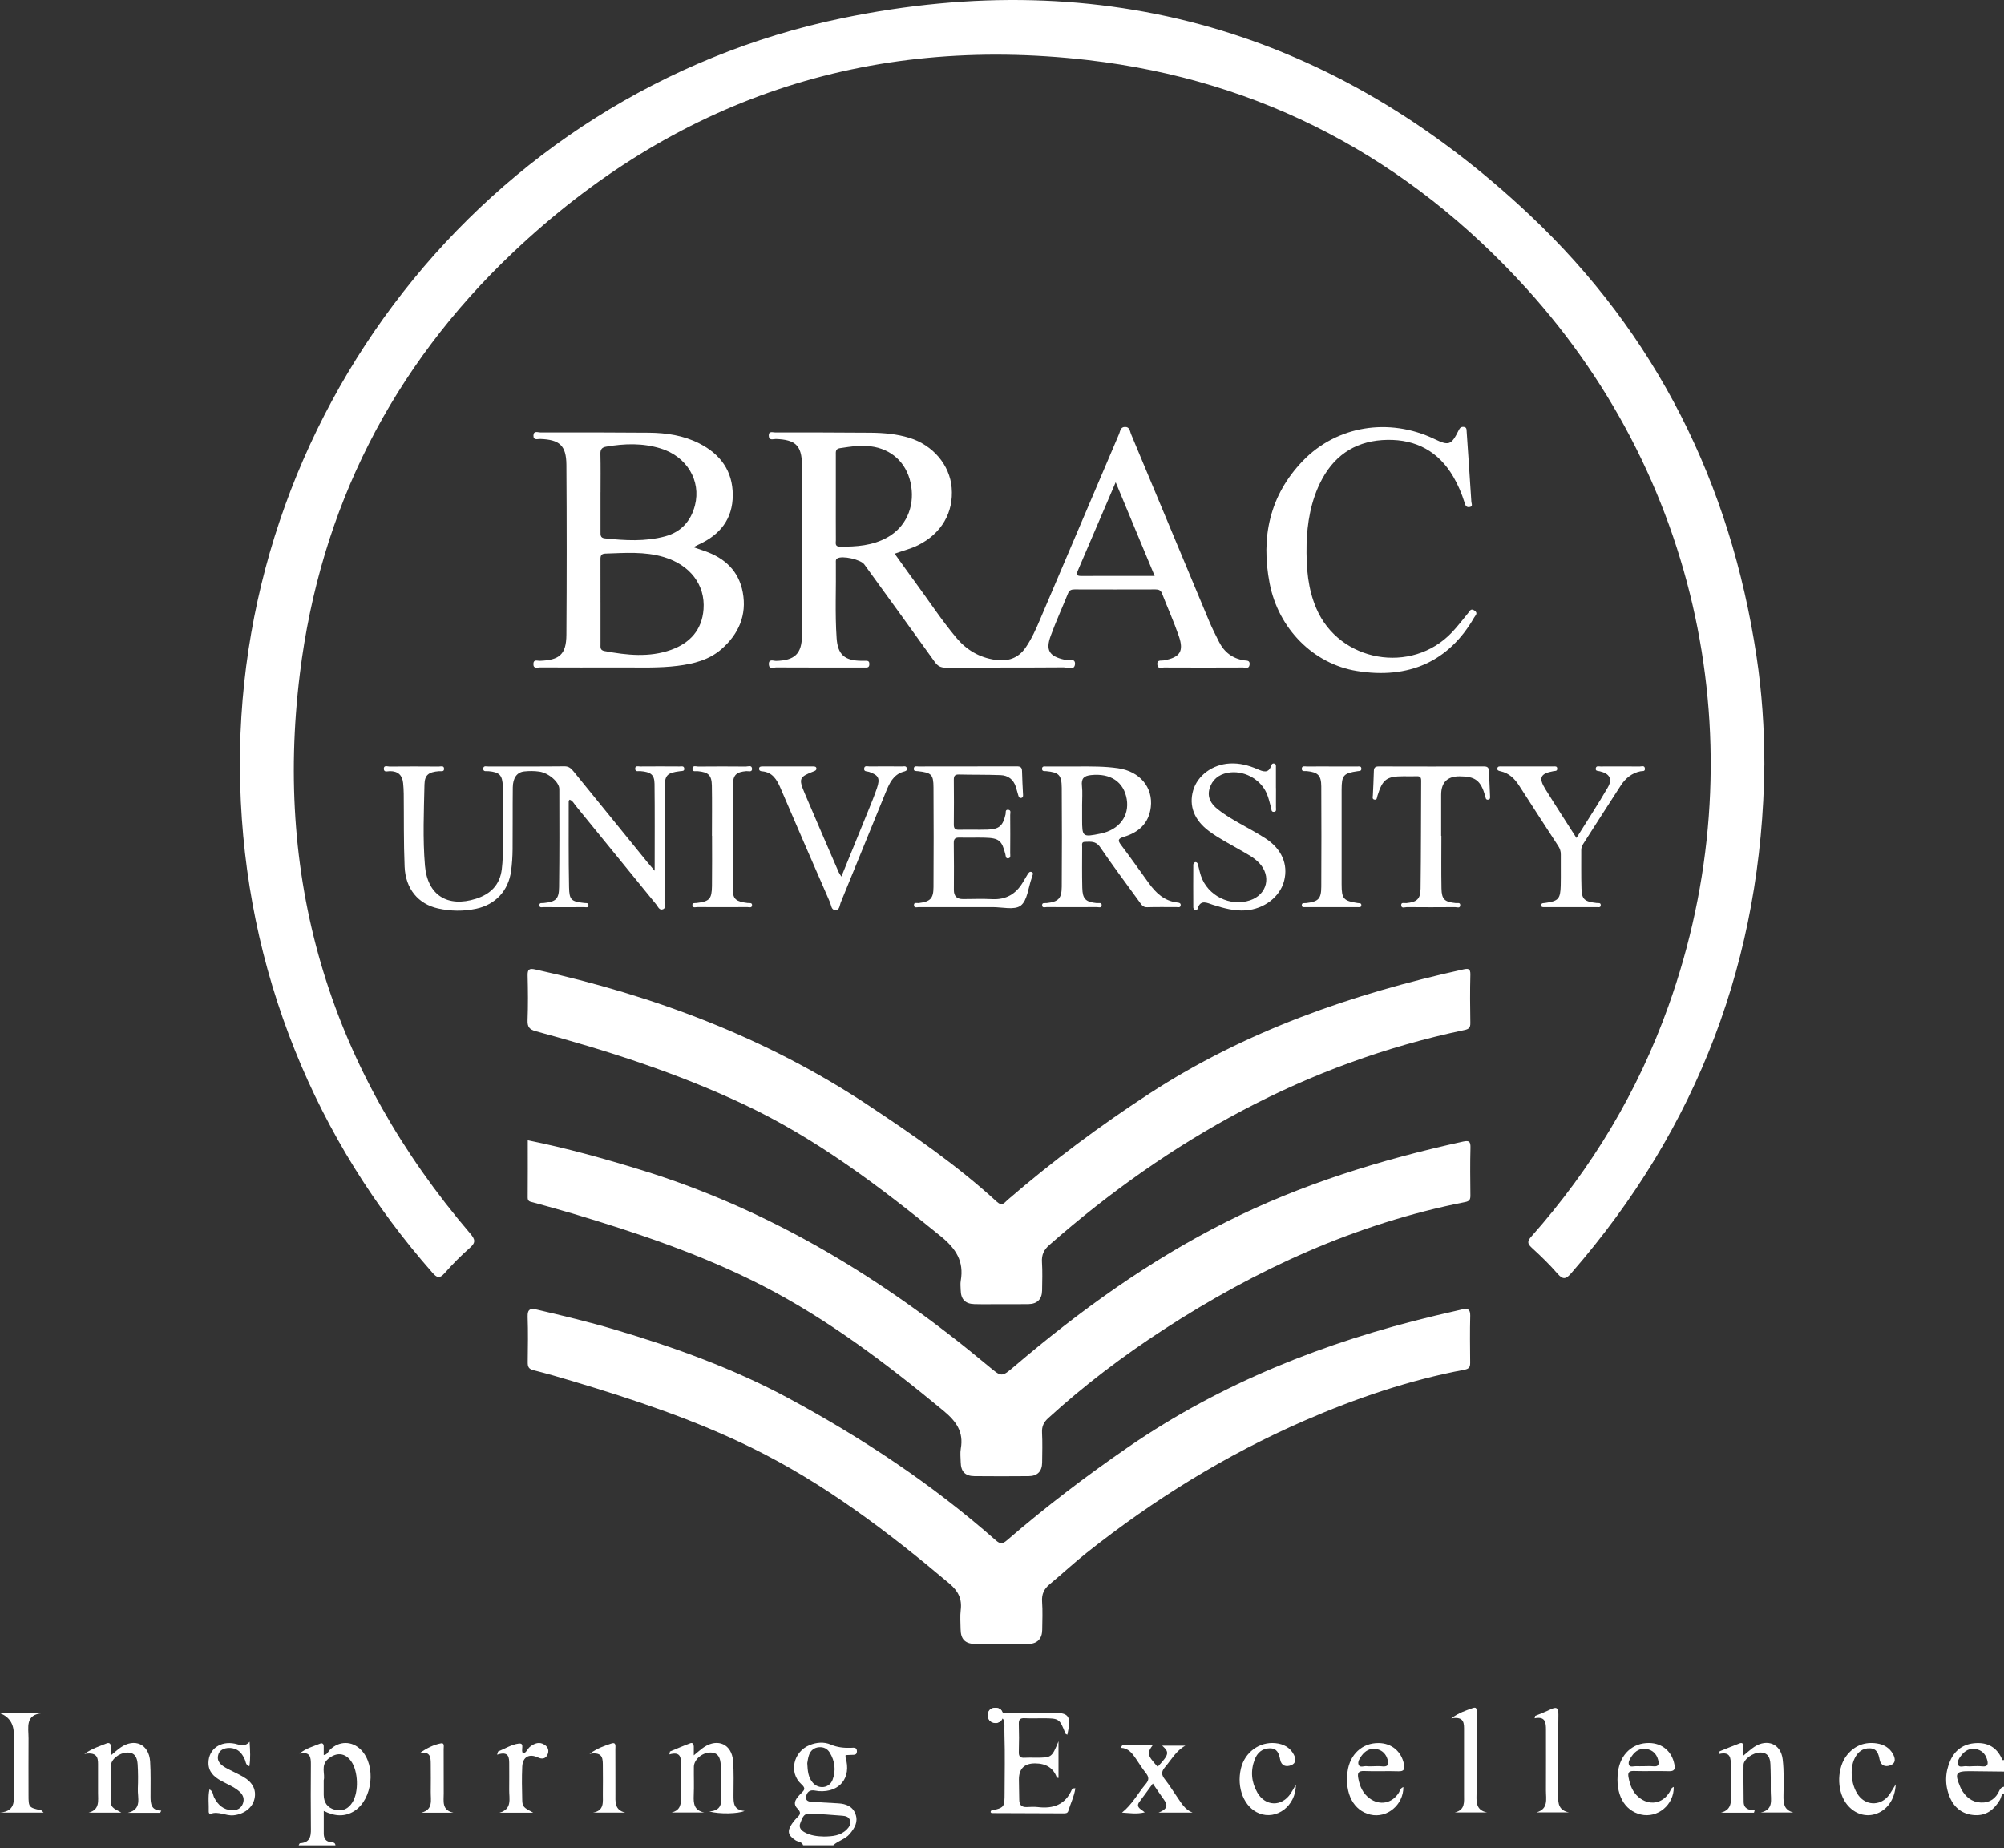 <svg width="142" height="131" viewBox="0 0 142 131" fill="none" xmlns="http://www.w3.org/2000/svg">
<rect x="0" y="0" width="142" height="131" fill="#333333" stroke="none"/>
<path d="M125.02 54.216C124.869 67.903 120.326 79.911 111.344 90.229C110.983 90.643 110.772 90.746 110.368 90.279C109.801 89.624 109.172 89.016 108.531 88.43C108.201 88.128 108.228 87.956 108.515 87.633C112.786 82.819 116.047 77.389 118.217 71.323C124.527 53.691 120.749 34.346 108.185 20.473C99.824 11.239 89.427 5.684 77.065 4.255C61.433 2.449 47.768 7.065 36.333 17.909C27.79 26.011 22.697 36.032 21.25 47.742C19.401 62.716 23.534 75.966 33.317 87.426C33.678 87.849 33.722 88.066 33.291 88.446C32.653 89.004 32.057 89.615 31.493 90.25C31.141 90.645 30.959 90.564 30.642 90.207C26.507 85.503 23.237 80.263 20.899 74.445C18.472 68.401 17.197 62.123 17.02 55.604C16.314 29.694 34.3 6.546 59.67 1.289C78.194 -2.551 94.566 2.218 108.361 15.21C117.365 23.689 122.622 34.261 124.465 46.521C124.848 49.067 125.018 51.634 125.022 54.216H125.02Z" fill="white"/>
<path d="M37.399 80.82C40.168 81.379 42.823 82.121 45.46 82.933C54.655 85.769 62.679 90.685 70.023 96.813C70.977 97.608 70.955 97.629 71.886 96.836C76.515 92.893 81.427 89.355 86.867 86.616C92.2 83.93 97.863 82.19 103.677 80.91C104.11 80.815 104.205 80.917 104.195 81.346C104.165 82.474 104.179 83.603 104.19 84.731C104.191 85.007 104.138 85.136 103.823 85.198C96.072 86.725 89.034 89.959 82.441 94.243C79.557 96.118 76.821 98.191 74.277 100.513C73.957 100.804 73.815 101.099 73.837 101.536C73.873 102.246 73.854 102.961 73.844 103.673C73.835 104.287 73.509 104.62 72.89 104.625C71.608 104.635 70.326 104.639 69.044 104.625C68.38 104.618 68.085 104.294 68.074 103.625C68.069 103.307 68.026 102.983 68.081 102.676C68.294 101.486 67.758 100.739 66.858 99.994C62.815 96.654 58.656 93.489 53.974 91.095C49.71 88.913 45.188 87.394 40.615 86.024C39.671 85.741 38.719 85.486 37.77 85.222C37.583 85.17 37.39 85.17 37.392 84.879C37.404 83.539 37.397 82.197 37.397 80.82H37.399Z" fill="white"/>
<path d="M70.936 92.435C70.305 92.435 69.673 92.448 69.042 92.431C68.387 92.414 68.085 92.086 68.073 91.426C68.069 91.208 68.04 90.984 68.078 90.774C68.317 89.402 67.743 88.505 66.674 87.634C62.301 84.069 57.82 80.678 52.69 78.267C47.964 76.045 43.009 74.451 37.978 73.094C37.495 72.963 37.366 72.775 37.383 72.297C37.423 71.25 37.414 70.2 37.387 69.151C37.375 68.718 37.488 68.616 37.916 68.709C46.327 70.557 54.276 73.535 61.5 78.322C64.68 80.428 67.815 82.591 70.632 85.175C71.023 85.534 71.183 85.23 71.393 85.049C74.566 82.306 77.915 79.809 81.428 77.52C88.259 73.068 95.8 70.45 103.691 68.708C104.012 68.637 104.2 68.632 104.188 69.072C104.158 70.219 104.167 71.367 104.186 72.514C104.191 72.839 104.076 72.942 103.768 73.006C92.566 75.357 82.919 80.733 74.361 88.235C73.969 88.578 73.799 88.935 73.832 89.454C73.875 90.125 73.851 90.8 73.841 91.472C73.83 92.083 73.498 92.419 72.885 92.431C72.234 92.443 71.584 92.435 70.932 92.435H70.936Z" fill="white"/>
<path d="M70.962 116.526C70.331 116.526 69.698 116.543 69.069 116.521C68.375 116.497 68.078 116.174 68.067 115.477C68.062 115.022 68.021 114.561 68.076 114.113C68.176 113.314 67.894 112.764 67.275 112.241C62.92 108.566 58.4 105.135 53.264 102.615C49.199 100.621 44.916 99.193 40.589 97.897C39.664 97.621 38.738 97.347 37.803 97.116C37.447 97.028 37.39 96.852 37.394 96.537C37.407 95.469 37.426 94.398 37.388 93.332C37.368 92.759 37.61 92.719 38.062 92.826C39.903 93.256 41.74 93.696 43.553 94.234C47.812 95.498 51.985 97.001 55.904 99.117C61.141 101.946 66.082 105.223 70.558 109.171C70.864 109.442 71.039 109.442 71.341 109.18C74.091 106.805 76.975 104.607 79.969 102.549C86.579 98.006 93.891 95.122 101.64 93.264C102.292 93.109 102.943 92.959 103.596 92.809C103.961 92.725 104.191 92.761 104.179 93.247C104.15 94.355 104.164 95.464 104.174 96.571C104.176 96.866 104.122 97.014 103.775 97.08C99.846 97.822 96.086 99.1 92.427 100.693C86.861 103.117 81.746 106.291 76.994 110.061C76.099 110.772 75.262 111.555 74.38 112.284C73.985 112.612 73.804 112.981 73.84 113.511C73.887 114.18 73.859 114.856 73.849 115.529C73.839 116.164 73.493 116.51 72.856 116.521C72.225 116.533 71.594 116.522 70.962 116.522V116.526Z" fill="white"/>
<path d="M63.396 39.244C63.891 39.934 64.353 40.592 64.831 41.238C65.804 42.558 66.701 43.932 67.755 45.193C68.482 46.064 69.389 46.601 70.515 46.766C71.409 46.898 72.148 46.663 72.677 45.894C73.117 45.255 73.425 44.548 73.725 43.839C75.583 39.477 77.438 35.113 79.297 30.755C79.383 30.555 79.383 30.261 79.717 30.258C80.054 30.254 80.054 30.549 80.136 30.749C81.987 35.179 83.832 39.61 85.684 44.039C85.889 44.531 86.133 45.005 86.372 45.481C86.741 46.22 87.329 46.672 88.152 46.803C88.329 46.83 88.58 46.782 88.544 47.103C88.508 47.431 88.252 47.308 88.089 47.308C86.215 47.317 84.342 47.317 82.469 47.308C82.303 47.308 82.044 47.436 82.008 47.11C81.967 46.739 82.267 46.841 82.451 46.808C83.606 46.599 83.905 46.178 83.531 45.086C83.178 44.06 82.73 43.067 82.335 42.056C82.247 41.832 82.099 41.776 81.877 41.776C79.964 41.782 78.051 41.782 76.138 41.776C75.917 41.776 75.771 41.833 75.681 42.054C75.274 43.061 74.82 44.051 74.449 45.071C74.073 46.102 74.365 46.518 75.427 46.756C75.685 46.815 76.209 46.615 76.173 47.072C76.135 47.544 75.635 47.298 75.358 47.299C72.577 47.32 69.798 47.306 67.017 47.32C66.663 47.322 66.448 47.213 66.242 46.923C64.587 44.61 62.913 42.309 61.244 40.005C60.988 39.651 59.685 39.362 59.33 39.577C59.201 39.655 59.227 39.779 59.228 39.891C59.252 41.671 59.16 43.453 59.282 45.23C59.361 46.39 59.842 46.822 61.028 46.834C61.146 46.834 61.265 46.837 61.383 46.834C61.528 46.832 61.598 46.896 61.602 47.044C61.603 47.205 61.562 47.315 61.375 47.31C61.177 47.305 60.981 47.31 60.784 47.31C58.852 47.31 56.918 47.313 54.986 47.303C54.806 47.303 54.497 47.45 54.479 47.092C54.461 46.672 54.811 46.847 54.998 46.842C56.293 46.808 56.817 46.354 56.824 45.052C56.848 41.016 56.849 36.98 56.824 32.943C56.815 31.565 56.353 31.162 54.983 31.112C54.799 31.105 54.495 31.251 54.474 30.894C54.452 30.517 54.768 30.653 54.949 30.651C57.197 30.648 59.445 30.649 61.691 30.668C62.619 30.677 63.544 30.756 64.438 31.032C66.108 31.546 67.301 32.957 67.435 34.565C67.581 36.331 66.71 37.814 65.055 38.642C64.544 38.898 63.987 39.029 63.396 39.244ZM59.225 35.267C59.225 36.274 59.221 37.28 59.228 38.287C59.228 38.484 59.142 38.741 59.507 38.744C60.677 38.756 61.832 38.677 62.882 38.087C64.166 37.368 64.804 35.984 64.57 34.468C64.345 33.002 63.393 31.965 61.973 31.677C61.15 31.51 60.33 31.64 59.51 31.764C59.194 31.812 59.223 32.026 59.225 32.245C59.225 33.252 59.225 34.258 59.225 35.265V35.267ZM79.055 34.18C78.118 36.371 77.245 38.42 76.364 40.464C76.225 40.785 76.364 40.826 76.64 40.824C77.902 40.817 79.165 40.821 80.427 40.821C80.867 40.821 81.308 40.821 81.817 40.821C80.889 38.591 80.004 36.462 79.055 34.18Z" fill="white"/>
<path d="M49.134 38.783C49.485 38.903 49.699 38.976 49.914 39.05C51.344 39.538 52.348 40.459 52.632 41.982C52.932 43.6 52.341 44.94 51.126 46.005C50.242 46.777 49.155 47.047 48.024 47.19C46.707 47.357 45.386 47.302 44.066 47.305C42.134 47.312 40.2 47.31 38.268 47.302C38.084 47.302 37.785 47.426 37.796 47.05C37.806 46.715 38.074 46.841 38.242 46.836C39.645 46.791 40.126 46.381 40.135 44.989C40.162 40.973 40.162 36.956 40.135 32.939C40.124 31.569 39.648 31.159 38.285 31.11C38.098 31.104 37.792 31.231 37.799 30.869C37.808 30.502 38.119 30.652 38.297 30.65C40.862 30.646 43.424 30.643 45.989 30.667C47.219 30.679 48.429 30.859 49.545 31.424C51.04 32.182 51.922 33.373 51.922 35.09C51.922 36.78 51.025 37.9 49.529 38.584C49.442 38.624 49.357 38.671 49.134 38.783ZM42.551 42.69C42.551 43.678 42.551 44.668 42.551 45.656C42.551 45.868 42.507 46.082 42.83 46.143C44.414 46.438 46.006 46.614 47.558 46.056C48.881 45.58 49.744 44.656 49.852 43.183C49.98 41.456 48.904 40.047 47.056 39.488C45.688 39.074 44.285 39.191 42.888 39.236C42.534 39.248 42.546 39.473 42.548 39.724C42.553 40.713 42.55 41.703 42.55 42.691L42.551 42.69ZM42.551 34.898C42.551 35.828 42.551 36.758 42.551 37.687C42.551 37.91 42.529 38.122 42.849 38.157C44.285 38.31 45.726 38.396 47.137 38.013C48.251 37.71 48.955 36.947 49.244 35.818C49.691 34.067 48.67 32.358 46.817 31.785C45.545 31.392 44.251 31.431 42.955 31.656C42.654 31.707 42.536 31.844 42.544 32.168C42.567 33.077 42.553 33.988 42.553 34.897L42.551 34.898Z" fill="white"/>
<path d="M92.583 38.54C92.545 40.332 92.691 41.76 93.27 43.116C94.894 46.921 100.025 47.833 102.883 44.82C103.29 44.39 103.646 43.914 104.024 43.459C104.143 43.318 104.211 43.09 104.478 43.273C104.754 43.464 104.54 43.618 104.455 43.768C102.673 46.874 99.835 48.163 96.125 47.554C93.084 47.055 90.591 44.584 89.965 41.349C89.332 38.086 89.965 35.112 92.311 32.67C94.724 30.16 98.438 29.579 101.638 31.113C102.668 31.606 102.835 31.551 103.357 30.5C103.438 30.338 103.515 30.241 103.704 30.255C103.936 30.273 103.914 30.438 103.926 30.599C104.038 32.256 104.155 33.914 104.258 35.571C104.266 35.695 104.392 35.904 104.119 35.94C103.876 35.971 103.833 35.801 103.776 35.623C103.574 34.981 103.316 34.362 102.974 33.779C101.927 31.994 100.341 31.145 98.311 31.175C96.257 31.206 94.681 32.109 93.684 33.95C92.852 35.487 92.626 37.161 92.583 38.541V38.54Z" fill="white"/>
<path d="M46.388 61.71C46.388 59.538 46.403 57.546 46.379 55.554C46.371 54.9 46.109 54.711 45.384 54.652C45.242 54.64 45.018 54.726 45.009 54.49C44.999 54.236 45.235 54.324 45.369 54.322C46.295 54.314 47.223 54.316 48.15 54.322C48.275 54.322 48.459 54.262 48.485 54.46C48.512 54.669 48.332 54.638 48.199 54.655C47.254 54.773 47.098 54.931 47.094 55.887C47.086 58.559 47.094 61.23 47.086 63.902C47.086 64.085 47.209 64.346 46.988 64.44C46.721 64.554 46.627 64.259 46.5 64.106C44.599 61.781 42.706 59.449 40.806 57.122C40.675 56.963 40.586 56.751 40.365 56.679C40.336 56.717 40.297 56.744 40.297 56.772C40.3 58.809 40.281 60.846 40.322 62.883C40.341 63.802 40.486 63.894 41.41 64.002C41.522 64.016 41.68 63.973 41.696 64.133C41.718 64.37 41.515 64.292 41.4 64.294C40.434 64.301 39.467 64.299 38.501 64.294C38.396 64.294 38.233 64.351 38.222 64.175C38.209 63.952 38.396 64.018 38.52 64.004C39.391 63.909 39.606 63.733 39.616 62.869C39.645 60.554 39.639 58.238 39.632 55.923C39.632 55.431 38.877 54.779 38.21 54.685C37.861 54.636 37.499 54.635 37.148 54.673C36.634 54.728 36.344 55.128 36.335 55.804C36.318 57.269 36.335 58.733 36.321 60.197C36.316 60.71 36.284 61.227 36.215 61.734C36.028 63.13 35.105 64.12 33.733 64.409C32.832 64.599 31.927 64.585 31.031 64.385C29.637 64.073 28.735 62.998 28.67 61.431C28.598 59.713 28.627 57.989 28.608 56.268C28.604 56.011 28.591 55.754 28.565 55.501C28.508 54.938 28.204 54.652 27.628 54.652C27.475 54.652 27.209 54.766 27.197 54.498C27.183 54.21 27.456 54.329 27.604 54.328C28.768 54.317 29.931 54.319 31.095 54.328C31.229 54.328 31.459 54.236 31.466 54.481C31.473 54.724 31.248 54.645 31.105 54.655C30.371 54.716 30.093 54.921 30.077 55.602C30.036 57.52 29.95 59.445 30.112 61.356C30.289 63.45 31.717 64.342 33.73 63.699C34.749 63.373 35.422 62.729 35.557 61.603C35.697 60.439 35.612 59.271 35.632 58.105C35.646 57.313 35.648 56.522 35.627 55.73C35.606 54.933 35.39 54.723 34.608 54.655C34.464 54.643 34.238 54.716 34.242 54.481C34.245 54.243 34.477 54.324 34.615 54.324C36.409 54.319 38.205 54.331 39.999 54.312C40.335 54.309 40.491 54.49 40.668 54.705C42.411 56.853 44.157 59 45.901 61.146C46.023 61.296 46.151 61.441 46.383 61.712L46.388 61.71Z" fill="white"/>
<path d="M76.338 54.322C77.304 54.319 78.27 54.308 79.227 54.448C80.76 54.67 81.711 55.797 81.544 57.209C81.41 58.351 80.681 59 79.643 59.31C79.198 59.445 79.188 59.567 79.453 59.914C80.121 60.794 80.754 61.701 81.403 62.596C81.903 63.286 82.49 63.848 83.388 63.962C83.512 63.978 83.699 63.986 83.656 64.19C83.624 64.347 83.464 64.29 83.359 64.29C82.67 64.295 81.979 64.276 81.291 64.3C80.991 64.311 80.884 64.124 80.747 63.933C79.81 62.638 78.847 61.359 77.949 60.038C77.643 59.588 77.266 59.66 76.866 59.667C76.618 59.671 76.68 59.881 76.68 60.023C76.677 60.992 76.665 61.96 76.689 62.929C76.708 63.721 76.93 63.929 77.712 64.009C77.847 64.022 78.083 63.929 78.062 64.181C78.047 64.369 77.839 64.29 77.717 64.29C76.534 64.297 75.352 64.297 74.171 64.29C74.052 64.29 73.85 64.373 73.843 64.162C73.836 63.957 74.032 64.021 74.159 64.007C74.993 63.914 75.228 63.691 75.233 62.841C75.249 60.509 75.25 58.175 75.233 55.843C75.226 54.926 75.032 54.743 74.143 54.655C74.011 54.643 73.832 54.688 73.838 54.482C73.843 54.274 74.027 54.327 74.156 54.325C74.884 54.322 75.613 54.325 76.342 54.325L76.338 54.322ZM76.677 57.113V58.058C76.677 59.326 76.703 59.346 77.993 59.081C79.301 58.813 80.04 57.834 79.838 56.638C79.628 55.407 78.681 54.788 77.311 54.933C76.804 54.986 76.608 55.169 76.665 55.693C76.716 56.161 76.675 56.638 76.675 57.111L76.677 57.113Z" fill="white"/>
<path d="M90.414 55.858C90.414 56.313 90.417 56.769 90.412 57.222C90.412 57.348 90.472 57.535 90.261 57.542C90.063 57.548 90.099 57.362 90.063 57.236C89.965 56.895 89.893 56.541 89.75 56.22C89.29 55.18 88.075 54.554 86.968 54.775C86.339 54.901 85.888 55.268 85.706 55.891C85.529 56.498 85.801 56.967 86.267 57.343C86.76 57.742 87.305 58.057 87.855 58.37C88.456 58.709 89.065 59.035 89.646 59.408C90.818 60.16 91.292 61.257 90.991 62.43C90.697 63.577 89.561 64.434 88.26 64.524C87.453 64.579 86.701 64.367 85.947 64.13C85.54 64.003 85.057 63.71 84.854 64.422C84.832 64.501 84.732 64.541 84.661 64.496C84.606 64.462 84.555 64.376 84.555 64.312C84.548 63.303 84.548 62.294 84.555 61.285C84.555 61.224 84.622 61.128 84.675 61.112C84.782 61.083 84.856 61.157 84.883 61.267C84.952 61.535 85.008 61.807 85.094 62.069C85.562 63.484 87.171 64.286 88.577 63.811C89.793 63.403 90.108 62.093 89.218 61.16C88.841 60.767 88.363 60.529 87.903 60.262C87.153 59.825 86.377 59.434 85.677 58.915C84.622 58.133 84.23 57.119 84.544 56.025C84.852 54.959 85.909 54.18 87.138 54.111C87.824 54.073 88.465 54.239 89.089 54.508C89.484 54.678 89.89 54.859 90.082 54.244C90.115 54.14 90.197 54.081 90.311 54.123C90.429 54.166 90.41 54.28 90.41 54.375C90.414 54.87 90.41 55.363 90.41 55.858H90.414Z" fill="white"/>
<path d="M68.544 64.295C67.401 64.295 66.256 64.297 65.113 64.292C64.991 64.292 64.792 64.368 64.766 64.187C64.73 63.921 64.969 64.021 65.101 64.006C65.917 63.902 66.143 63.692 66.146 62.871C66.16 60.516 66.162 58.162 66.146 55.807C66.141 54.883 66 54.764 65.041 54.655C64.909 54.64 64.731 54.679 64.752 54.465C64.771 54.257 64.957 54.322 65.077 54.322C67.404 54.319 69.731 54.322 72.057 54.315C72.299 54.315 72.414 54.384 72.419 54.648C72.428 55.202 72.464 55.754 72.49 56.308C72.495 56.408 72.502 56.516 72.382 56.549C72.223 56.59 72.184 56.471 72.149 56.352C72.096 56.163 72.045 55.971 71.986 55.783C71.819 55.248 71.436 54.954 70.895 54.935C69.91 54.898 68.923 54.916 67.939 54.892C67.634 54.885 67.585 55.024 67.586 55.285C67.597 56.333 67.598 57.382 67.586 58.431C67.583 58.707 67.659 58.819 67.951 58.812C68.621 58.795 69.291 58.822 69.962 58.802C70.804 58.776 71.063 58.539 71.254 57.71C71.281 57.591 71.211 57.386 71.422 57.394C71.673 57.405 71.579 57.627 71.581 57.762C71.589 58.672 71.587 59.581 71.581 60.492C71.581 60.618 71.637 60.808 71.448 60.835C71.252 60.865 71.271 60.675 71.239 60.545C70.991 59.569 70.787 59.398 69.779 59.374C69.188 59.359 68.597 59.381 68.006 59.367C67.722 59.361 67.576 59.416 67.583 59.752C67.602 60.859 67.595 61.968 67.59 63.076C67.59 63.523 67.805 63.726 68.243 63.723C68.934 63.719 69.625 63.695 70.312 63.728C71.283 63.776 71.981 63.367 72.471 62.55C72.583 62.364 72.693 62.175 72.804 61.991C72.878 61.87 72.964 61.73 73.126 61.82C73.261 61.896 73.15 62.031 73.136 62.138C73.131 62.175 73.112 62.212 73.098 62.25C72.859 62.917 72.799 63.825 72.326 64.185C71.883 64.523 71.003 64.285 70.314 64.292C69.723 64.299 69.131 64.292 68.538 64.292L68.544 64.295Z" fill="white"/>
<path d="M111.703 59.395C112.475 58.157 113.233 57.005 113.924 55.813C114.278 55.204 114.053 54.825 113.352 54.661C113.219 54.63 113.042 54.661 113.073 54.454C113.104 54.255 113.288 54.322 113.412 54.322C114.338 54.317 115.264 54.316 116.191 54.324C116.321 54.324 116.543 54.222 116.557 54.483C116.567 54.697 116.375 54.636 116.251 54.661C115.632 54.785 115.18 55.159 114.847 55.67C113.951 57.043 113.075 58.428 112.188 59.806C112.1 59.944 112.044 60.084 112.045 60.247C112.049 61.156 112.032 62.067 112.061 62.976C112.087 63.749 112.269 63.899 113.128 64.001C113.254 64.016 113.443 63.956 113.425 64.175C113.412 64.342 113.247 64.292 113.14 64.292C111.918 64.296 110.696 64.296 109.472 64.292C109.362 64.292 109.204 64.327 109.208 64.153C109.209 63.992 109.357 64.016 109.474 63.999C110.426 63.866 110.565 63.721 110.59 62.764C110.607 62.033 110.588 61.3 110.596 60.568C110.6 60.339 110.535 60.147 110.411 59.958C109.484 58.535 108.56 57.11 107.642 55.68C107.321 55.18 106.922 54.792 106.325 54.661C106.202 54.633 106.078 54.611 106.1 54.455C106.123 54.295 106.269 54.319 106.382 54.319C107.604 54.319 108.826 54.317 110.05 54.319C110.179 54.319 110.356 54.278 110.342 54.498C110.332 54.666 110.189 54.633 110.076 54.654C109.149 54.821 109.001 55.123 109.502 55.93C110.205 57.067 110.937 58.186 111.705 59.392L111.703 59.395Z" fill="white"/>
<path d="M59.622 62.126C60.271 60.534 60.899 59.001 61.521 57.465C61.736 56.934 61.956 56.405 62.139 55.863C62.378 55.158 62.258 54.939 61.574 54.702C61.438 54.656 61.208 54.706 61.232 54.469C61.256 54.23 61.476 54.323 61.612 54.321C62.38 54.312 63.15 54.314 63.918 54.321C64.04 54.321 64.219 54.254 64.257 54.454C64.293 54.649 64.125 54.659 63.996 54.699C63.288 54.916 63.02 55.523 62.772 56.129C61.701 58.742 60.642 61.362 59.57 63.975C59.488 64.175 59.5 64.513 59.192 64.505C58.9 64.496 58.903 64.165 58.816 63.963C57.638 61.265 56.466 58.566 55.308 55.861C55.045 55.249 54.737 54.726 53.993 54.664C53.892 54.656 53.794 54.623 53.788 54.497C53.782 54.325 53.91 54.321 54.029 54.321C55.232 54.321 56.435 54.321 57.636 54.321C57.736 54.321 57.843 54.335 57.85 54.466C57.856 54.581 57.774 54.623 57.673 54.661C56.631 55.068 56.576 55.171 57.016 56.217C57.808 58.092 58.623 59.956 59.429 61.822C59.465 61.907 59.527 61.981 59.617 62.126H59.622Z" fill="white"/>
<path d="M102.134 59.234C102.134 60.481 102.117 61.727 102.141 62.974C102.156 63.745 102.361 63.924 103.136 64.005C103.261 64.019 103.466 63.945 103.469 64.142C103.476 64.404 103.237 64.292 103.108 64.293C101.966 64.302 100.821 64.304 99.678 64.293C99.544 64.293 99.308 64.406 99.288 64.174C99.264 63.921 99.506 64.021 99.642 64.009C100.391 63.936 100.649 63.736 100.659 62.983C100.694 60.431 100.685 57.879 100.701 55.328C100.701 55.102 100.632 55.007 100.4 55.016C100.085 55.028 99.769 55.017 99.453 55.017C98.246 55.019 97.969 55.229 97.602 56.404C97.564 56.523 97.585 56.72 97.375 56.67C97.22 56.632 97.273 56.478 97.279 56.37C97.301 55.797 97.339 55.224 97.349 54.651C97.354 54.391 97.456 54.319 97.705 54.32C100.19 54.327 102.674 54.329 105.159 54.32C105.427 54.32 105.497 54.431 105.506 54.665C105.527 55.238 105.559 55.811 105.58 56.383C105.583 56.492 105.619 56.647 105.461 56.675C105.26 56.708 105.272 56.528 105.234 56.401C104.922 55.317 104.537 55.024 103.426 55.021C102.554 55.017 102.118 55.455 102.118 56.333V59.241C102.118 59.241 102.129 59.241 102.134 59.241V59.234Z" fill="white"/>
<path d="M50.447 59.245C50.447 58.059 50.463 56.872 50.442 55.685C50.428 54.935 50.196 54.726 49.442 54.656C49.299 54.642 49.065 54.728 49.065 54.497C49.065 54.212 49.33 54.33 49.48 54.328C50.604 54.317 51.728 54.317 52.852 54.328C53.005 54.328 53.269 54.209 53.288 54.471C53.309 54.755 53.037 54.64 52.884 54.652C52.197 54.712 51.943 54.907 51.936 55.602C51.912 58.095 51.912 60.587 51.931 63.078C51.936 63.74 52.169 63.902 52.977 64.002C53.103 64.018 53.299 63.956 53.29 64.161C53.281 64.372 53.08 64.29 52.96 64.29C51.778 64.297 50.593 64.297 49.411 64.29C49.289 64.29 49.093 64.368 49.065 64.177C49.036 63.966 49.234 64.016 49.361 64.001C50.269 63.889 50.435 63.725 50.449 62.802C50.466 61.615 50.454 60.428 50.454 59.242C50.452 59.242 50.451 59.242 50.449 59.242L50.447 59.245Z" fill="white"/>
<path d="M94.388 54.322C94.979 54.322 95.57 54.319 96.161 54.325C96.283 54.325 96.467 54.265 96.464 54.491C96.462 54.658 96.325 54.638 96.208 54.655C95.197 54.8 95.067 54.943 95.065 55.971C95.06 58.205 95.061 60.44 95.065 62.674C95.065 63.705 95.192 63.849 96.209 64.005C96.321 64.023 96.474 63.99 96.462 64.166C96.45 64.337 96.292 64.292 96.187 64.292C94.965 64.295 93.743 64.295 92.523 64.292C92.416 64.292 92.248 64.333 92.243 64.171C92.234 63.957 92.428 64.023 92.552 64.007C93.417 63.902 93.618 63.714 93.623 62.85C93.636 60.478 93.635 58.105 93.623 55.731C93.619 54.952 93.384 54.729 92.604 54.651C92.459 54.638 92.232 54.71 92.241 54.476C92.25 54.245 92.48 54.327 92.619 54.325C93.21 54.317 93.802 54.322 94.393 54.322H94.388Z" fill="white"/>
<path d="M56.907 130.787C56.827 130.525 56.551 130.555 56.375 130.439C55.837 130.084 55.758 129.796 56.114 129.27C56.214 129.123 56.324 128.982 56.449 128.857C56.675 128.637 56.824 128.502 56.496 128.173C56.107 127.783 56.472 127.4 56.764 127.11C57.008 126.869 57.113 126.758 56.778 126.453C55.877 125.635 56.214 124.155 57.369 123.688C57.86 123.49 58.385 123.443 58.869 123.652C59.34 123.854 59.809 123.898 60.304 123.881C60.493 123.874 60.729 123.824 60.72 124.142C60.712 124.411 60.507 124.373 60.334 124.38C60.196 124.385 60.06 124.392 59.918 124.399C59.918 124.466 59.904 124.525 59.919 124.576C60.344 126.003 59.497 127.06 58.013 126.95C57.876 126.939 57.742 126.901 57.604 126.896C57.276 126.884 57.147 127.127 57.114 127.381C57.082 127.629 57.307 127.698 57.515 127.71C58.144 127.748 58.771 127.776 59.4 127.816C59.942 127.85 60.418 128.019 60.621 128.581C60.82 129.135 60.562 129.565 60.215 129.98C59.894 130.365 59.392 130.46 59.041 130.789H56.912L56.907 130.787ZM58.398 130.167C58.984 130.158 59.548 130.115 59.993 129.678C60.17 129.506 60.292 129.304 60.236 129.049C60.172 128.761 59.914 128.711 59.684 128.692C58.904 128.628 58.12 128.571 57.338 128.543C56.91 128.528 56.833 128.926 56.709 129.218C56.589 129.499 56.743 129.711 56.989 129.853C57.429 130.106 57.914 130.156 58.398 130.168V130.167ZM57.202 124.968C57.228 125.539 57.276 125.991 57.594 126.355C58.017 126.841 58.771 126.744 58.996 126.148C59.246 125.484 59.163 124.823 58.792 124.216C58.625 123.945 58.359 123.814 58.037 123.84C57.69 123.867 57.444 124.064 57.329 124.385C57.25 124.604 57.228 124.844 57.202 124.968Z" fill="white"/>
<path d="M21.164 130.79C21.193 130.74 21.221 130.647 21.255 130.644C22.09 130.59 22.034 130 22.029 129.407C22.015 127.965 22.018 126.523 22.029 125.083C22.032 124.572 22.003 124.122 21.221 124.294C21.693 123.903 22.204 123.786 22.673 123.587C22.831 123.52 22.939 123.592 22.939 123.779C22.939 123.974 22.939 124.168 22.939 124.393C23.201 124.369 23.252 124.144 23.38 124.02C24.038 123.377 24.949 123.377 25.588 124.032C26.664 125.138 26.41 127.522 25.117 128.353C24.426 128.796 23.708 128.734 22.941 128.353C22.941 128.92 22.946 129.428 22.941 129.935C22.936 130.311 23.087 130.54 23.479 130.568C23.629 130.578 23.752 130.612 23.771 130.79H21.168H21.164ZM22.938 126.178C22.938 126.583 22.936 126.901 22.938 127.216C22.943 127.76 23.204 128.129 23.723 128.267C24.263 128.41 24.689 128.208 24.981 127.73C25.432 126.995 25.384 125.541 24.883 124.834C24.452 124.225 23.84 124.184 23.261 124.662C22.697 125.127 23.055 125.736 22.938 126.178Z" fill="white"/>
<path d="M141.999 127.108C141.788 127.191 141.8 127.419 141.705 127.577C141.301 128.252 140.76 128.695 139.937 128.652C139.084 128.607 138.484 128.152 138.16 127.384C137.797 126.528 137.816 125.64 138.192 124.79C138.533 124.022 139.148 123.598 139.992 123.548C140.848 123.496 141.478 123.848 141.841 124.647C141.87 124.712 141.898 124.798 142.001 124.735V125.566C141.195 125.556 140.387 125.542 139.581 125.538C138.577 125.533 138.488 125.683 138.895 126.646C138.918 126.701 138.94 126.756 138.969 126.808C139.277 127.362 139.722 127.736 140.372 127.76C140.985 127.782 141.425 127.474 141.671 126.911C141.74 126.753 141.841 126.665 142.003 126.635V127.11L141.999 127.108ZM139.717 125.19C139.952 125.19 140.189 125.166 140.421 125.195C140.913 125.256 140.884 124.967 140.782 124.659C140.657 124.276 140.377 124.031 139.978 123.964C139.572 123.896 139.251 124.079 139 124.384C138.835 124.585 138.66 124.85 138.742 125.076C138.833 125.325 139.15 125.152 139.364 125.188C139.48 125.207 139.6 125.192 139.717 125.192V125.19Z" fill="white"/>
<path d="M70.204 121.385H74.088C74.226 121.385 74.365 121.385 74.502 121.385C75.766 121.385 75.924 121.602 75.632 122.949C75.582 122.921 75.511 122.908 75.496 122.87C75.082 121.811 75.051 121.788 73.909 121.786C73.476 121.786 73.041 121.8 72.608 121.781C72.311 121.767 72.182 121.85 72.192 122.175C72.213 122.845 72.213 123.52 72.192 124.191C72.184 124.513 72.314 124.607 72.61 124.586C72.865 124.569 73.122 124.582 73.378 124.582C74.52 124.582 74.525 124.579 75.004 123.418V126.019C74.949 126.004 74.889 126.004 74.882 125.983C74.644 125.318 74.129 124.986 73.339 124.986C72.578 124.986 72.198 125.368 72.199 126.133C72.199 126.607 72.22 127.082 72.222 127.556C72.222 127.929 72.395 128.098 72.768 128.079C73.024 128.065 73.284 128.051 73.537 128.08C74.624 128.212 75.486 127.917 75.951 126.839C75.965 126.806 76.001 126.776 76.034 126.763C76.066 126.749 76.109 126.754 76.199 126.747C76.116 127.321 75.857 127.829 75.695 128.362C75.645 128.525 75.496 128.525 75.353 128.524C73.659 128.517 71.964 128.513 70.269 128.505C70.243 128.505 70.218 128.462 70.192 128.439C70.201 128.405 70.204 128.343 70.219 128.339C71.175 128.11 71.182 128.106 71.184 127.07C71.187 125.705 71.218 124.339 71.175 122.977C71.137 121.785 71.388 121.85 70.201 121.383L70.204 121.385Z" fill="white"/>
<path d="M47.591 128.461C48.248 128.309 48.265 127.818 48.258 127.297C48.248 126.566 48.258 125.832 48.254 125.101C48.251 124.623 48.273 124.111 47.431 124.349C47.447 124.28 47.462 124.211 47.476 124.142C47.957 123.944 48.433 123.733 48.923 123.554C49.091 123.492 49.162 123.637 49.162 123.799C49.162 123.975 49.162 124.151 49.162 124.415C49.452 124.18 49.662 123.982 49.899 123.826C50.874 123.188 51.848 123.637 51.943 124.801C52.008 125.606 51.977 126.422 51.975 127.233C51.975 127.766 51.963 128.292 52.761 128.352C52.311 128.559 50.975 128.587 50.258 128.39C51.307 128.313 51.077 127.587 51.085 126.993C51.094 126.36 51.109 125.726 51.071 125.094C51.046 124.646 50.925 124.209 50.331 124.215C49.748 124.22 49.174 124.715 49.167 125.23C49.158 125.903 49.188 126.578 49.158 127.249C49.133 127.83 49.182 128.321 49.904 128.463H47.591V128.461Z" fill="white"/>
<path d="M11.349 128.484H9.059C10.091 128.239 9.738 127.418 9.768 126.777C9.793 126.206 9.79 125.63 9.755 125.059C9.726 124.597 9.578 124.189 8.986 124.219C8.442 124.245 7.868 124.7 7.861 125.147C7.848 125.976 7.886 126.808 7.849 127.636C7.824 128.201 8.262 128.243 8.595 128.474H6.277C7.095 128.269 6.944 127.62 6.949 127.054C6.954 126.461 6.954 125.869 6.949 125.276C6.945 124.747 7.045 124.136 5.979 124.314C6.59 123.893 7.086 123.767 7.549 123.57C7.733 123.493 7.855 123.577 7.856 123.789C7.858 123.965 7.856 124.139 7.856 124.419C8.131 124.195 8.324 124.017 8.537 123.867C9.541 123.161 10.558 123.624 10.639 124.85C10.692 125.676 10.665 126.509 10.668 127.339C10.67 127.839 10.701 128.315 11.43 128.333C11.402 128.383 11.376 128.434 11.349 128.484Z" fill="white"/>
<path d="M124.283 128.476H121.949C122.8 128.245 122.643 127.562 122.647 126.962C122.65 126.349 122.647 125.737 122.643 125.125C122.64 124.628 122.64 124.123 121.806 124.321C121.822 124.257 121.835 124.192 121.851 124.128C122.327 123.938 122.801 123.74 123.281 123.56C123.448 123.498 123.537 123.591 123.535 123.771C123.532 123.962 123.535 124.155 123.535 124.433C123.836 124.19 124.058 123.978 124.31 123.812C125.235 123.21 126.189 123.607 126.318 124.704C126.416 125.542 126.388 126.399 126.374 127.248C126.364 127.802 126.395 128.285 127.072 128.462H124.761C125.689 128.274 125.47 127.548 125.472 126.938C125.476 126.306 125.476 125.673 125.448 125.042C125.427 124.594 125.281 124.216 124.73 124.214C124.224 124.214 123.551 124.683 123.544 125.087C123.528 125.956 123.549 126.825 123.552 127.695C123.552 128.186 123.9 128.299 124.334 128.316C124.317 128.369 124.3 128.423 124.283 128.478V128.476Z" fill="white"/>
<path d="M0 121.426H3.015C1.758 121.512 2.026 122.442 2.023 123.201C2.016 124.544 2.019 125.888 2.021 127.232C2.021 128.094 2.044 128.118 2.908 128.306C2.951 128.315 2.984 128.374 3.089 128.47H0C1.196 128.374 0.971 127.487 0.976 126.749C0.985 125.464 0.98 124.18 0.978 122.895C0.978 122.17 0.652 121.68 0 121.426Z" fill="white"/>
<path d="M79.432 123.878C79.501 123.662 79.587 123.673 79.662 123.673C80.327 123.671 80.993 123.673 81.694 123.673C81.254 124.266 81.285 124.397 82.029 125.227C82.838 124.356 82.88 124.204 82.352 123.731H83.99C83.345 124.078 83.005 124.721 82.548 125.256C82.271 125.579 82.295 125.808 82.546 126.122C82.854 126.507 83.108 126.934 83.392 127.338C83.693 127.766 83.938 128.252 84.499 128.469H82.093C82.942 128.149 82.636 127.776 82.362 127.397C82.144 127.093 81.938 126.781 81.687 126.413C81.353 126.869 81.058 127.286 80.748 127.692C80.442 128.092 80.838 128.214 81.116 128.452C80.523 128.595 80.021 128.499 79.501 128.471C80.222 127.9 80.628 127.103 81.19 126.439C81.431 126.155 81.415 125.948 81.195 125.672C80.938 125.347 80.719 124.992 80.486 124.649C80.229 124.271 79.96 123.909 79.43 123.881L79.432 123.878Z" fill="white"/>
<path d="M99.441 126.658C99.448 127.929 98.275 128.89 97.103 128.614C95.919 128.337 95.283 127.145 95.483 125.58C95.641 124.345 96.528 123.528 97.695 123.543C98.614 123.555 99.308 124.147 99.482 125.047C99.547 125.387 99.499 125.56 99.09 125.546C98.282 125.518 97.473 125.561 96.667 125.528C96.232 125.511 96.177 125.679 96.246 126.049C96.35 126.615 96.567 127.105 97.038 127.457C97.765 127.997 98.648 127.823 99.124 127.053C99.202 126.927 99.209 126.745 99.441 126.662V126.658ZM97.316 125.19C97.512 125.19 97.71 125.171 97.902 125.194C98.475 125.265 98.408 124.928 98.277 124.588C98.141 124.235 97.859 124.016 97.487 123.962C97.057 123.9 96.728 124.104 96.481 124.44C96.342 124.63 96.182 124.873 96.27 125.085C96.364 125.316 96.65 125.156 96.849 125.185C97.002 125.208 97.162 125.19 97.318 125.19H97.316Z" fill="white"/>
<path d="M118.598 126.654C118.625 127.922 117.448 128.886 116.269 128.607C115.078 128.326 114.449 127.148 114.65 125.576C114.808 124.336 115.691 123.522 116.858 123.539C117.786 123.553 118.464 124.136 118.642 125.043C118.713 125.395 118.651 125.552 118.251 125.54C117.424 125.516 116.595 125.551 115.769 125.525C115.394 125.513 115.337 125.666 115.396 125.98C115.497 126.516 115.674 127.01 116.107 127.374C116.865 128.012 117.812 127.851 118.316 126.998C118.383 126.886 118.393 126.732 118.596 126.653L118.598 126.654ZM116.394 125.188C116.649 125.188 116.906 125.168 117.157 125.193C117.566 125.235 117.565 125.002 117.489 124.724C117.377 124.305 117.096 124.04 116.676 123.965C116.222 123.886 115.875 124.103 115.626 124.469C115.494 124.662 115.332 124.905 115.44 125.118C115.525 125.28 115.794 125.171 115.982 125.185C116.118 125.195 116.257 125.187 116.393 125.187L116.394 125.188Z" fill="white"/>
<path d="M91.825 126.49C91.825 128.015 90.442 129.012 89.225 128.527C88.161 128.103 87.601 126.723 87.931 125.34C88.204 124.196 89.242 123.434 90.382 123.551C90.944 123.608 91.409 123.849 91.678 124.365C91.825 124.646 91.858 124.971 91.49 125.115C91.129 125.257 90.801 125.16 90.715 124.738C90.626 124.298 90.514 123.911 89.971 123.917C89.43 123.924 89.086 124.237 88.904 124.715C88.598 125.519 88.668 126.314 89.096 127.058C89.665 128.046 90.825 128.07 91.454 127.118C91.561 126.958 91.652 126.787 91.825 126.49Z" fill="white"/>
<path d="M134.327 126.472C134.275 127.564 133.682 128.342 132.849 128.585C132.087 128.807 131.295 128.499 130.788 127.781C130.13 126.851 130.171 125.254 130.886 124.381C131.431 123.716 132.141 123.443 132.988 123.569C133.48 123.641 133.889 123.881 134.133 124.324C134.294 124.618 134.358 124.963 133.952 125.12C133.586 125.261 133.272 125.144 133.187 124.721C133.105 124.307 133.004 123.935 132.49 123.917C131.974 123.9 131.642 124.183 131.421 124.621C131.022 125.409 131.194 126.71 131.78 127.364C132.352 128.002 133.297 127.954 133.835 127.25C133.987 127.053 134.102 126.831 134.325 126.474L134.327 126.472Z" fill="white"/>
<path d="M14.843 126.827C15.118 126.972 15.08 127.224 15.175 127.403C15.448 127.931 15.835 128.284 16.455 128.305C16.802 128.315 17.079 128.172 17.208 127.843C17.338 127.513 17.233 127.218 16.974 126.987C16.586 126.642 16.101 126.46 15.654 126.211C15.144 125.928 14.759 125.566 14.772 124.923C14.791 123.971 15.621 123.376 16.646 123.588C16.979 123.657 17.311 123.86 17.687 123.453C17.727 124.109 17.759 124.636 17.67 125.19C17.39 125.095 17.423 124.861 17.343 124.698C17.197 124.39 17.027 124.109 16.689 123.974C16.211 123.784 15.639 123.921 15.494 124.295C15.305 124.792 15.614 125.08 15.994 125.295C16.405 125.526 16.845 125.708 17.252 125.946C17.923 126.339 18.179 126.886 18.028 127.515C17.875 128.152 17.27 128.591 16.544 128.662C15.996 128.716 15.484 128.348 14.929 128.557C14.851 128.586 14.788 128.502 14.791 128.41C14.81 127.895 14.726 127.374 14.843 126.829V126.827Z" fill="white"/>
<path d="M102.83 121.794C103.399 121.371 103.887 121.233 104.353 121.061C104.686 120.937 104.626 121.233 104.626 121.413C104.63 122.818 104.628 124.222 104.628 125.628C104.628 126.163 104.642 126.698 104.624 127.231C104.605 127.803 104.64 128.321 105.375 128.459H103.084C103.829 128.288 103.739 127.714 103.739 127.184C103.739 125.68 103.739 124.176 103.739 122.672C103.739 122.168 103.789 121.628 102.83 121.792V121.794Z" fill="white"/>
<path d="M37.789 128.479H35.386C36.316 128.227 36.071 127.482 36.081 126.856C36.091 126.263 36.081 125.671 36.083 125.078C36.083 124.583 36.086 124.087 35.223 124.37C35.247 124.294 35.271 124.219 35.294 124.143C35.778 123.946 36.251 123.644 36.751 123.582C37.236 123.522 36.852 124.056 37.071 124.284C37.303 124.229 37.375 123.946 37.566 123.799C37.891 123.553 38.224 123.427 38.595 123.67C38.865 123.848 38.922 124.124 38.779 124.4C38.636 124.676 38.387 124.691 38.119 124.565C37.499 124.275 37.038 124.522 37.005 125.216C36.969 126.004 36.985 126.795 37.005 127.585C37.017 128.055 37.103 128.117 37.786 128.479H37.789Z" fill="white"/>
<path d="M108.783 121.616C109.139 121.466 109.504 121.332 109.851 121.163C110.262 120.963 110.433 121 110.425 121.528C110.399 123.286 110.415 125.045 110.415 126.805C110.415 126.963 110.421 127.12 110.415 127.279C110.387 127.84 110.47 128.321 111.171 128.454H108.876C109.739 128.207 109.54 127.498 109.543 126.887C109.55 125.464 109.545 124.041 109.545 122.618C109.545 122.115 109.526 121.628 108.739 121.787C108.753 121.73 108.766 121.675 108.78 121.618L108.783 121.616Z" fill="white"/>
<path d="M41.775 124.308C42.358 123.889 42.844 123.739 43.313 123.579C43.686 123.451 43.602 123.789 43.604 123.979C43.612 125.024 43.604 126.07 43.609 127.115C43.611 127.674 43.518 128.291 44.312 128.472H42.01C42.834 128.341 42.712 127.72 42.717 127.179C42.724 126.528 42.724 125.876 42.717 125.226C42.71 124.716 42.78 124.133 41.777 124.31L41.775 124.308Z" fill="white"/>
<path d="M32.119 128.477H29.852C30.715 128.266 30.514 127.581 30.523 127.005C30.531 126.353 30.528 125.703 30.523 125.051C30.519 124.587 30.528 124.102 29.741 124.258C30.236 123.906 30.722 123.664 31.252 123.564C31.514 123.514 31.435 123.811 31.437 123.966C31.444 125.011 31.437 126.058 31.442 127.104C31.446 127.656 31.288 128.297 32.119 128.475V128.477Z" fill="white"/>
<path d="M70.532 122.126C70.186 122.088 69.989 121.898 70.001 121.547C70.011 121.222 70.202 121.043 70.53 121.043C70.86 121.043 71.052 121.236 71.066 121.548C71.082 121.892 70.879 122.09 70.532 122.126Z" fill="white"/>
<path d="M70.603 122.13C70.215 122.103 70.004 121.918 70 121.573C69.997 121.259 70.184 121.057 70.51 121.044C70.832 121.031 71.04 121.206 71.069 121.523C71.102 121.875 70.887 122.056 70.603 122.128V122.13Z" fill="white"/>
</svg>
